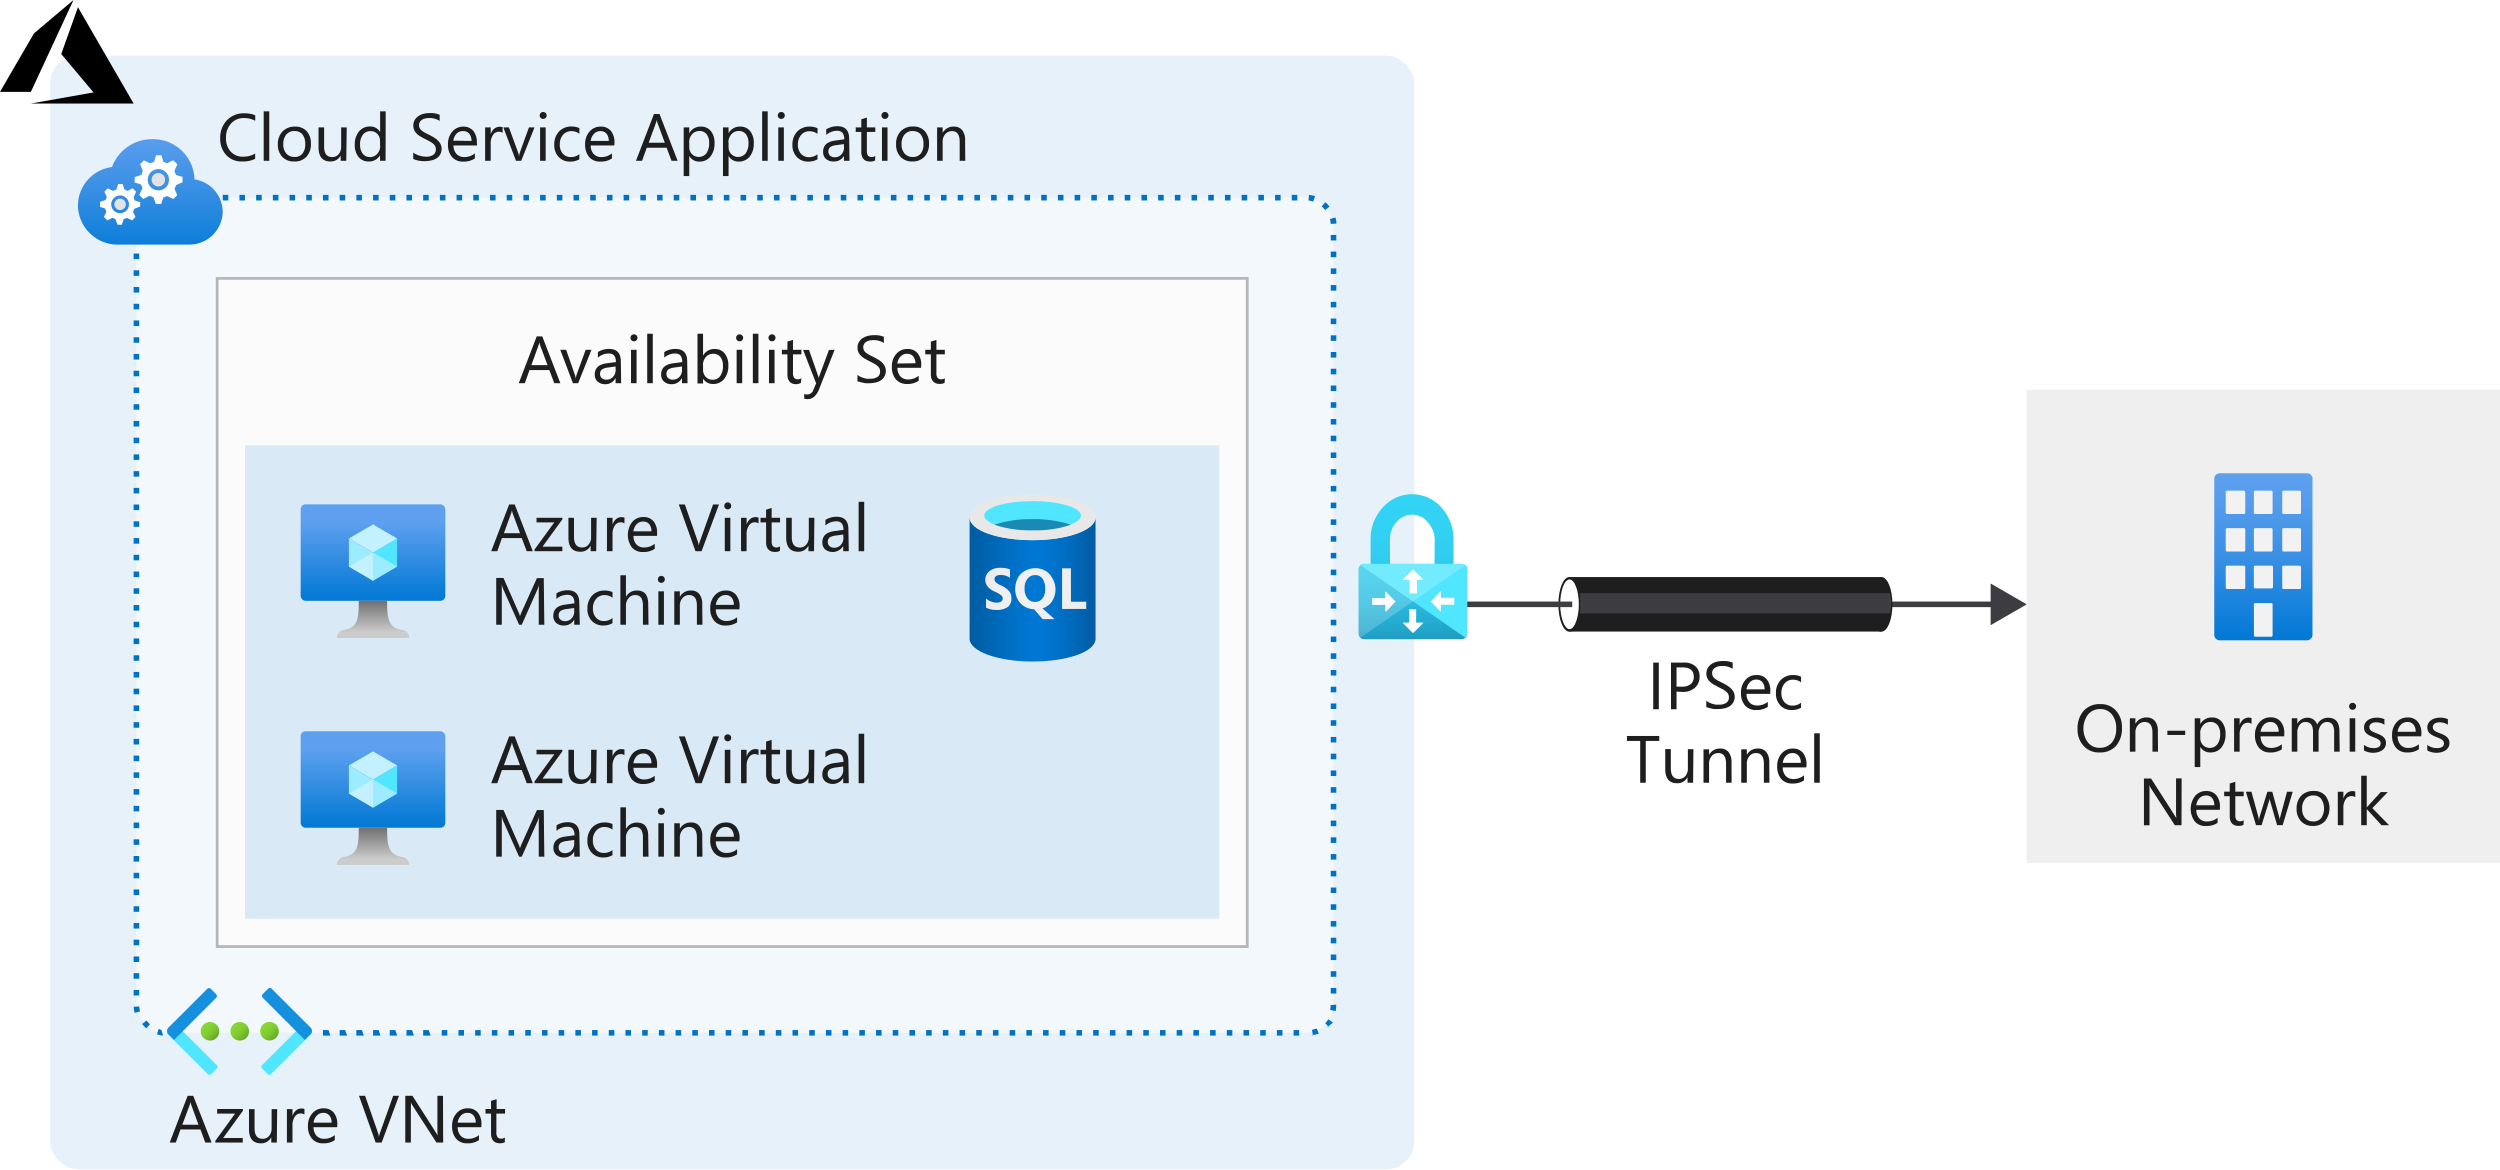 <svg xmlns="http://www.w3.org/2000/svg" xmlns:xlink="http://www.w3.org/1999/xlink" viewBox="0 0 449 210.13">
  <defs>
    <linearGradient id="linear-gradient" x1="27" y1="497.24" x2="27" y2="523.07" gradientTransform="matrix(1, 0, 0, -1, 0, 544)" gradientUnits="userSpaceOnUse">
      <stop offset="0" stop-color="#0078d4"/>
      <stop offset="0.16" stop-color="#1380da"/>
      <stop offset="0.53" stop-color="#3c91e5"/>
      <stop offset="0.82" stop-color="#559cec"/>
      <stop offset="1" stop-color="#5ea0ef"/>
    </linearGradient>
    <linearGradient id="linear-gradient-2" x1="66.99" y1="436.1" x2="66.99" y2="453.42" gradientTransform="matrix(1, 0, 0, -1, 0, 544)" gradientUnits="userSpaceOnUse">
      <stop offset="0" stop-color="#0078d4"/>
      <stop offset="0.82" stop-color="#5ea0ef"/>
    </linearGradient>
    <linearGradient id="linear-gradient-3" x1="66.99" y1="429.42" x2="66.99" y2="436.1" gradientTransform="matrix(1, 0, 0, -1, 0, 544)" gradientUnits="userSpaceOnUse">
      <stop offset="0.15" stop-color="#ccc"/>
      <stop offset="1" stop-color="#707070"/>
    </linearGradient>
    <linearGradient id="linear-gradient-4" x1="66.99" y1="395.34" x2="66.99" y2="412.66" xlink:href="#linear-gradient-2"/>
    <linearGradient id="linear-gradient-5" x1="66.99" y1="388.66" x2="66.99" y2="395.34" xlink:href="#linear-gradient-3"/>
    <linearGradient id="linear-gradient-6" x1="174.14" y1="438.12" x2="196.76" y2="438.12" gradientTransform="matrix(1, 0, 0, -1, 0, 544)" gradientUnits="userSpaceOnUse">
      <stop offset="0" stop-color="#005ba1"/>
      <stop offset="0.07" stop-color="#0060a9"/>
      <stop offset="0.36" stop-color="#0071c8"/>
      <stop offset="0.52" stop-color="#0078d4"/>
      <stop offset="0.64" stop-color="#0074cd"/>
      <stop offset="0.82" stop-color="#006abb"/>
      <stop offset="1" stop-color="#005ba1"/>
    </linearGradient>
    <radialGradient id="radial-gradient" cx="186.09" cy="437.4" r="12.48" gradientTransform="matrix(1, 0, 0, -1, 0, 544)" gradientUnits="userSpaceOnUse">
      <stop offset="0" stop-color="#f2f2f2"/>
      <stop offset="0.58" stop-color="#eee"/>
      <stop offset="1" stop-color="#e6e6e6"/>
    </radialGradient>
    <linearGradient id="linear-gradient-7" x1="253.17" y1="466.44" x2="253.94" y2="426.34" gradientTransform="matrix(1, 0, 0, -1, 0, 544)" gradientUnits="userSpaceOnUse">
      <stop offset="0.22" stop-color="#32d4f5"/>
      <stop offset="0.47" stop-color="#31d1f3"/>
      <stop offset="0.63" stop-color="#2ec9eb"/>
      <stop offset="0.77" stop-color="#29bade"/>
      <stop offset="0.89" stop-color="#22a5cb"/>
      <stop offset="1" stop-color="#198ab3"/>
    </linearGradient>
    <linearGradient id="linear-gradient-8" x1="44.76" y1="359.37" x2="47.13" y2="357" gradientTransform="matrix(1, 0, 0, -1, 2.96, 543.46)" gradientUnits="userSpaceOnUse">
      <stop offset="0" stop-color="#86d633"/>
      <stop offset="0.24" stop-color="#83d232"/>
      <stop offset="0.5" stop-color="#7cc52f"/>
      <stop offset="0.76" stop-color="#6fb02a"/>
      <stop offset="1" stop-color="#5e9624"/>
    </linearGradient>
    <linearGradient id="linear-gradient-9" x1="39.42" y1="359.37" x2="41.77" y2="357.01" xlink:href="#linear-gradient-8"/>
    <linearGradient id="linear-gradient-10" x1="34.08" y1="359.38" x2="36.43" y2="357.01" xlink:href="#linear-gradient-8"/>
    <linearGradient id="linear-gradient-11" x1="406.5" y1="459" x2="406.5" y2="429" gradientTransform="matrix(1, 0, 0, -1, 0, 544)" gradientUnits="userSpaceOnUse">
      <stop offset="0" stop-color="#5ea0ef"/>
      <stop offset="0.18" stop-color="#559cec"/>
      <stop offset="0.47" stop-color="#3c91e5"/>
      <stop offset="0.84" stop-color="#1380da"/>
      <stop offset="1" stop-color="#0078d4"/>
    </linearGradient>
  </defs>
  <title>nf-2-4-azure-site-to-site-connection</title>
  <g id="Shapes">
    <rect width="449" height="210.13" fill="#fff"/>
    <g>
      <rect x="9" y="10" width="245" height="200" rx="5" fill="#fff"/>
      <rect x="9" y="10" width="245" height="200" rx="5" fill="#0072c6" opacity="0.1"/>
    </g>
    <g>
      <g>
        <rect x="24.5" y="35.5" width="215" height="150" rx="5" fill="#fff"/>
        <rect x="24.5" y="35.5" width="215" height="150" rx="5" fill="#0072c6" opacity="0.05"/>
      </g>
      <path d="M233.33,186h-1v-1h1Zm-3,0h-1v-1h1Zm-3,0h-1v-1h1Zm-3,0h-1v-1h1Zm-3,0h-1v-1h1Zm-3,0h-1v-1h1Zm-3,0h-1v-1h1Zm-3,0h-1v-1h1Zm-3,0h-1v-1h1Zm-3,0h-1v-1h1Zm-3,0h-1v-1h1Zm-3,0h-1v-1h1Zm-3,0h-1v-1h1Zm-3,0h-1v-1h1Zm-3,0h-1v-1h1Zm-3,0h-1v-1h1Zm-3,0h-1v-1h1Zm-3,0h-1v-1h1Zm-3,0h-1v-1h1Zm-3,0h-1v-1h1Zm-3,0h-1v-1h1Zm-3,0h-1v-1h1Zm-3,0h-1v-1h1Zm-3,0h-1v-1h1Zm-3,0h-1v-1h1Zm-3,0h-1v-1h1Zm-3,0h-1v-1h1Zm-3,0h-1v-1h1Zm-3,0h-1v-1h1Zm-3,0h-1v-1h1Zm-3,0h-1v-1h1Zm-3,0h-1v-1h1Zm-3,0h-1v-1h1Zm-3,0h-1v-1h1Zm-3,0h-1v-1h1Zm-3,0h-1v-1h1Zm-3,0h-1v-1h1Zm-3,0h-1v-1h1Zm-3,0h-1v-1h1Zm-3,0h-1v-1h1Zm-3,0h-1v-1h1Zm-3,0h-1v-1h1Zm-3,0h-1v-1h1Zm-3,0h-1v-1h1Zm-3,0h-1v-1h1Zm-3,0h-1v-1h1Zm-3,0h-1v-1h1Zm-3,0h-1v-1h1Zm-3,0h-1v-1h1Zm-3,0h-1v-1h1Zm-3,0h-1v-1h1Zm-3,0h-1v-1h1Zm-3,0H76v-1h1Zm-3,0H73v-1h1Zm-3,0H70v-1h1Zm-3,0H67v-1h1Zm-3,0H64v-1h1Zm-3,0H61v-1h1Zm-3,0H58v-1h1Zm-27,0H31v-1h1Zm-3.06,0a5.61,5.61,0,0,1-1.08-.23l.31-1A4.29,4.29,0,0,0,29,185Zm206.52-.05-.17-1a4.31,4.31,0,0,0,.87-.24l.36.93A5.54,5.54,0,0,1,235.42,185.92Zm-209.5-1.26a5.16,5.16,0,0,1-.76-.79l.79-.62a4.29,4.29,0,0,0,.62.66Zm212.4-.21-.69-.72a4.82,4.82,0,0,0,.58-.69l.82.57A5.1,5.1,0,0,1,238.32,184.45ZM24.18,181.91a5.75,5.75,0,0,1-.17-1.09l1-.06a4.46,4.46,0,0,0,.14.89Zm215.71-.31-1-.21a4.41,4.41,0,0,0,.09-.89l1-.06v.06A5.78,5.78,0,0,1,239.89,181.6ZM25,178.79H24v-1h1Zm215-.35h-1v-1h1ZM25,175.78H24v-1h1Zm215-.35h-1v-1h1ZM25,172.78H24v-1h1Zm215-.35h-1v-1h1ZM25,169.77H24v-1h1Zm215-.35h-1v-1h1ZM25,166.77H24v-1h1Zm215-.35h-1v-1h1ZM25,163.76H24v-1h1Zm215-.35h-1v-1h1ZM25,160.75H24v-1h1Zm215-.35h-1v-1h1ZM25,157.75H24v-1h1Zm215-.35h-1v-1h1ZM25,154.74H24v-1h1Zm215-.35h-1v-1h1ZM25,151.74H24v-1h1Zm215-.35h-1v-1h1ZM25,148.73H24v-1h1Zm215-.35h-1v-1h1ZM25,145.73H24v-1h1Zm215-.35h-1v-1h1ZM25,142.72H24v-1h1Zm215-.35h-1v-1h1ZM25,139.71H24v-1h1Zm215-.34h-1v-1h1ZM25,136.71H24v-1h1Zm215-.35h-1v-1h1ZM25,133.7H24v-1h1Zm215-.35h-1v-1h1ZM25,130.7H24v-1h1Zm215-.35h-1v-1h1ZM25,127.69H24v-1h1Zm215-.35h-1v-1h1ZM25,124.69H24v-1h1Zm215-.35h-1v-1h1ZM25,121.68H24v-1h1Zm215-.35h-1v-1h1ZM25,118.68H24v-1h1Zm215-.35h-1v-1h1ZM25,115.67H24v-1h1Zm215-.35h-1v-1h1ZM25,112.66H24v-1h1Zm215-.35h-1v-1h1ZM25,109.66H24v-1h1Zm215-.35h-1v-1h1ZM25,106.65H24v-1h1Zm215-.35h-1v-1h1ZM25,103.65H24v-1h1Zm215-.35h-1v-1h1ZM25,100.64H24v-1h1Zm215-.35h-1v-1h1ZM25,97.64H24v-1h1Zm215-.35h-1v-1h1ZM25,94.63H24v-1h1Zm215-.35h-1v-1h1ZM25,91.62H24v-1h1Zm215-.35h-1v-1h1ZM25,88.62H24v-1h1Zm215-.35h-1v-1h1ZM25,85.61H24v-1h1Zm215-.35h-1v-1h1ZM25,82.61H24v-1h1Zm215-.35h-1v-1h1ZM25,79.6H24v-1h1Zm215-.35h-1v-1h1ZM25,76.6H24v-1h1Zm215-.35h-1v-1h1ZM25,73.59H24v-1h1Zm215-.35h-1v-1h1ZM25,70.59H24v-1h1Zm215-.35h-1v-1h1ZM25,67.58H24v-1h1Zm215-.35h-1v-1h1ZM25,64.57H24v-1h1Zm215-.35h-1v-1h1ZM25,61.57H24v-1h1Zm215-.35h-1v-1h1ZM25,58.56H24v-1h1Zm215-.35h-1v-1h1ZM25,55.56H24v-1h1Zm215-.35h-1v-1h1ZM25,52.55H24v-1h1Zm215-.35h-1v-1h1ZM25,49.55H24v-1h1Zm215-.35h-1v-1h1ZM25,46.54H24v-1h1Zm215-.35h-1v-1h1ZM25,43.53H24v-1h1Zm215-.34h-1v-1h1ZM24,40.53v0a6.14,6.14,0,0,1,.1-1.06l1,.19a5,5,0,0,0-.08.87Zm215-.32a4.26,4.26,0,0,0-.15-.88l1-.27a5,5,0,0,1,.18,1.09ZM25.78,38,25,37.42a5.18,5.18,0,0,1,.71-.84l.7.71A4.24,4.24,0,0,0,25.78,38ZM238,37.73a4.31,4.31,0,0,0-.63-.65l.65-.76a5.17,5.17,0,0,1,.76.79ZM27.86,36.31l-.37-.93a6.41,6.41,0,0,1,1.06-.3l.17,1A4.4,4.4,0,0,0,27.86,36.31Zm208-.1A5.54,5.54,0,0,0,235,36l.1-1a5.75,5.75,0,0,1,1.08.22ZM233,36h-1V35h1Zm-3,0h-1V35h1Zm-3,0h-1V35h1Zm-3,0h-1V35h1Zm-3,0h-1V35h1Zm-3,0h-1V35h1Zm-3,0h-1V35h1Zm-3,0h-1V35h1Zm-3,0h-1V35h1Zm-3,0h-1V35h1Zm-3,0h-1V35h1Zm-3,0h-1V35h1Zm-3,0h-1V35h1Zm-3,0h-1V35h1Zm-3,0h-1V35h1Zm-3,0h-1V35h1Zm-3,0h-1V35h1Zm-3,0h-1V35h1Zm-3,0h-1V35h1Zm-3,0h-1V35h1Zm-3,0h-1V35h1Zm-3,0h-1V35h1Zm-3,0h-1V35h1Zm-3,0h-1V35h1Zm-3,0h-1V35h1Zm-3,0h-1V35h1Zm-3,0h-1V35h1Zm-3,0h-1V35h1Zm-3,0h-1V35h1Zm-3,0h-1V35h1Zm-3,0h-1V35h1Zm-3,0h-1V35h1Zm-3,0h-1V35h1Zm-3,0h-1V35h1Zm-3,0h-1V35h1Zm-3,0h-1V35h1Zm-3,0h-1V35h1Zm-3,0h-1V35h1Zm-3,0h-1V35h1Zm-3,0h-1V35h1Zm-3,0h-1V35h1Zm-3,0h-1V35h1Zm-3,0h-1V35h1Zm-3,0h-1V35h1Zm-3,0h-1V35h1Zm-3,0h-1V35h1Zm-3,0h-1V35h1Zm-3,0h-1V35h1Zm-3,0h-1V35h1Zm-3,0h-1V35h1Zm-3,0h-1V35h1Zm-3,0h-1V35h1Zm-3,0h-1V35h1Zm-3,0h-1V35h1Zm-3,0h-1V35h1Zm-3,0h-1V35h1Zm-3,0h-1V35h1Zm-3,0h-1V35h1Zm-3,0h-1V35h1Zm-3,0h-1V35h1Zm-3,0h-1V35h1Zm-3,0h-1V35h1Zm-3,0h-1V35h1Zm-3,0h-1V35h1Zm-3,0h-1V35h1Zm-3,0h-1V35h1Zm-3,0h-1V35h1Zm-3,0h-1V35h1Z" fill="#0072c6"/>
    </g>
    <g>
      <polygon points="5.5 18.6 24 18.6 14 1.3 11 9.7 16.8 16.6 5.5 18.6"/>
      <polygon points="13.2 0 6.1 6 0 16.5 5.5 16.5 5.5 16.6 13.2 0"/>
    </g>
    <g>
      <path d="M40,38a5.94,5.94,0,0,0-5.07-5.78A7.42,7.42,0,0,0,27.35,25a7.62,7.62,0,0,0-7.23,5A7,7,0,0,0,14,37a7.13,7.13,0,0,0,7.32,6.93H34.14A6,6,0,0,0,40,38Z" fill="url(#linear-gradient)"/>
      <circle cx="21.57" cy="36.7" r="1.03" fill="#e3e3e3"/>
      <path d="M25.18,37.09v-.82h-.12L24.18,36,24,35.42l.45-1-.58-.57h-.11l-.83.43-.56-.23-.36-1h-.82v.12l-.29.88-.61.23-.94-.45-.58.58v.11l.42.83-.23.56-1,.36v.9H18l.88.29.23.56-.45.95.58.58h.11l.83-.42.56.23.36,1h.82v-.12l.29-.88.57-.23.95.45.58-.58v-.11l-.42-.83.23-.56Zm-3.61,1.2a1.59,1.59,0,1,1,1.59-1.59,1.59,1.59,0,0,1-1.59,1.59Z" fill="#fff"/>
      <circle cx="28.44" cy="32.28" r="1.21" fill="#e3e3e3"/>
      <path d="M32.78,32.74v-1h-.13l-1.07-.33-.25-.74.54-1.15-.7-.7H31l-1,.51-.67-.27L29,27.88h-1V28l-.34,1.06-.68.27-1.13-.53-.69.69.07.13.41,1.07-.24.72-1.21.39v1h.15l1,.35.25.65L25,35l.72.73.15-.07,1-.5.68.27.43,1.2h1v-.15l.35-1,.68-.27,1.14.53.69-.69-.07-.13-.42-1,.28-.68Zm-4.34,1.45a1.91,1.91,0,1,1,1.91-1.91h0a1.89,1.89,0,0,1-1.88,1.91Z" fill="#fff"/>
    </g>
    <g>
      <rect x="39" y="50" width="185" height="120" fill="#fff"/>
      <rect x="39" y="50" width="185" height="120" fill="#3c3c41" opacity="0.02"/>
      <rect x="39" y="50" width="185" height="120" fill="none" stroke="#75757a" stroke-miterlimit="10" stroke-width="0.5" opacity="0.5"/>
    </g>
    <g>
      <rect x="44" y="80" width="175" height="85" fill="#fff"/>
      <rect x="44" y="80" width="175" height="85" fill="#0072c6" opacity="0.15"/>
    </g>
    <g>
      <rect x="54" y="90.58" width="25.98" height="17.32" rx="0.87" fill="url(#linear-gradient-2)"/>
      <polygon points="71.32 96.71 71.32 101.75 66.99 104.29 66.99 99.24 71.32 96.71" fill="#50e6ff"/>
      <polygon points="71.32 96.71 66.99 99.25 62.66 96.71 66.99 94.19 71.32 96.71" fill="#c3f1ff"/>
      <polygon points="66.99 99.25 66.99 104.29 62.66 101.75 62.66 96.71 66.99 99.25" fill="#9cebff"/>
      <polygon points="62.66 101.75 66.99 99.24 66.99 104.29 62.66 101.75" fill="#c3f1ff"/>
      <polygon points="71.32 101.75 66.99 99.24 66.99 104.29 71.32 101.75" fill="#9cebff"/>
      <path d="M72.2,113.14c-2.57-.41-2.67-2.25-2.67-5.24h-5.1c0,3-.08,4.83-2.65,5.24a1.44,1.44,0,0,0-1.29,1.44h13A1.43,1.43,0,0,0,72.2,113.14Z" fill="url(#linear-gradient-3)"/>
    </g>
    <g>
      <rect x="54" y="131.34" width="25.98" height="17.32" rx="0.87" fill="url(#linear-gradient-4)"/>
      <polygon points="71.32 137.47 71.32 142.51 66.99 145.05 66.99 140 71.32 137.47" fill="#50e6ff"/>
      <polygon points="71.32 137.47 66.99 140.01 62.66 137.47 66.99 134.95 71.32 137.47" fill="#c3f1ff"/>
      <polygon points="66.99 140.01 66.99 145.05 62.66 142.51 62.66 137.47 66.99 140.01" fill="#9cebff"/>
      <polygon points="62.66 142.51 66.99 140 66.99 145.05 62.66 142.51" fill="#c3f1ff"/>
      <polygon points="71.32 142.51 66.99 140 66.99 145.05 71.32 142.51" fill="#9cebff"/>
      <path d="M72.2,153.9c-2.57-.41-2.67-2.25-2.67-5.24h-5.1c0,3-.08,4.83-2.65,5.24a1.44,1.44,0,0,0-1.29,1.44h13A1.43,1.43,0,0,0,72.2,153.9Z" fill="url(#linear-gradient-5)"/>
    </g>
    <g>
      <path d="M185.45,97c-6.24,0-11.31-1.76-11.31-4.09v21.81c0,2.24,5,4.06,11.15,4.09h.16c6.25,0,11.31-1.76,11.31-4.09V92.93C196.76,95.2,191.7,97,185.45,97Z" fill="url(#linear-gradient-6)"/>
      <path d="M196.76,92.93c0,2.27-5.06,4.09-11.31,4.09s-11.31-1.76-11.31-4.09,5.07-4.1,11.31-4.1,11.31,1.77,11.31,4.1" fill="#e8e8e8"/>
      <path d="M194.14,92.59c0,1.45-3.9,2.61-8.69,2.61s-8.68-1.16-8.68-2.61,3.9-2.59,8.68-2.59,8.69,1.16,8.69,2.59" fill="#50e6ff"/>
      <path d="M185.45,93.24a20.71,20.71,0,0,0-6.86,1,20.19,20.19,0,0,0,6.86,1,19.56,19.56,0,0,0,6.87-1A21,21,0,0,0,185.45,93.24Z" fill="#198ab3"/>
      <path d="M192.34,108.07v-6h-1.59v7.29h4.34v-1.29Zm-12.6-2.95a3.07,3.07,0,0,1-.9-.55.78.78,0,0,1-.22-.56.6.6,0,0,1,.27-.53,1.23,1.23,0,0,1,.74-.21,2.82,2.82,0,0,1,1.76.51v-1.52a4.58,4.58,0,0,0-1.76-.28,2.88,2.88,0,0,0-1.92.6,1.92,1.92,0,0,0-.75,1.57c0,.9.57,1.61,1.77,2.14a4.55,4.55,0,0,1,1.09.63.74.74,0,0,1,.27.57.68.68,0,0,1-.28.54,1.49,1.49,0,0,1-.8.2,3,3,0,0,1-1.92-.74v1.64a3.85,3.85,0,0,0,1.89.42,3.34,3.34,0,0,0,2.08-.58,1.91,1.91,0,0,0,.58-1.61,1.84,1.84,0,0,0-.44-1.23A4.21,4.21,0,0,0,179.74,105.12Zm9.24,2.81a3.89,3.89,0,0,0,0-4.1,3.13,3.13,0,0,0-1.23-1.32,3.54,3.54,0,0,0-1.77-.46,3.73,3.73,0,0,0-1.9.48,3.17,3.17,0,0,0-1.29,1.3,4.42,4.42,0,0,0-.46,2,4,4,0,0,0,.42,1.77,3.21,3.21,0,0,0,1.22,1.31,3.65,3.65,0,0,0,1.77.52l1.51,1.77h2.14l-2.17-1.94A3.15,3.15,0,0,0,189,107.93Zm-1.76-.44a1.65,1.65,0,0,1-1.34.61,1.6,1.6,0,0,1-1.34-.63,2.68,2.68,0,0,1-.52-1.77,2.65,2.65,0,0,1,.52-1.76,1.71,1.71,0,0,1,1.37-.65,1.53,1.53,0,0,1,1.33.65,2.89,2.89,0,0,1,.47,1.76A2.6,2.6,0,0,1,187.22,107.49Z" fill="url(#radial-gradient)"/>
    </g>
    <g>
      <line x1="358.62" y1="108.54" x2="338.39" y2="108.54" fill="none" stroke="#3c3c41" stroke-miterlimit="10"/>
      <polygon points="357.52 104.8 364 108.54 357.52 112.28 357.52 104.8" fill="#3c3c41"/>
    </g>
    <g>
      <g>
        <rect x="281.89" y="103.64" width="56" height="9.79" fill="#1e1e1e"/>
        <g>
          <ellipse cx="281.89" cy="108.54" rx="1.84" ry="4.69" fill="#fff"/>
          <path d="M281.89,113.45c-1.13,0-2-2.16-2-4.91s.87-4.91,2-4.91,2,2.16,2,4.91S283,113.45,281.89,113.45Zm0-9.38c-.91,0-1.68,2-1.68,4.47S281,113,281.89,113s1.67-2.05,1.67-4.47S282.8,104.07,281.89,104.07Z" fill="#1e1e1e"/>
        </g>
        <g>
          <ellipse cx="337.88" cy="108.54" rx="1.84" ry="4.69" fill="#1e1e1e"/>
          <path d="M337.88,113.45c-1.12,0-2-2.16-2-4.91s.88-4.91,2-4.91,2,2.16,2,4.91S339,113.45,337.88,113.45Zm0-9.38c-.91,0-1.67,2-1.67,4.47S337,113,337.88,113s1.68-2.05,1.68-4.47S338.79,104.07,337.88,104.07Z" fill="#1e1e1e"/>
        </g>
      </g>
      <path d="M339.5,110.17H283.73a23.1,23.1,0,0,0,0-3.64H339.5A12,12,0,0,1,339.5,110.17Z" fill="#3c3c41"/>
    </g>
    <line x1="282.37" y1="108.54" x2="262.37" y2="108.54" fill="none" stroke="#3c3c41" stroke-miterlimit="10"/>
    <g>
      <path d="M262.49,101.27h-1.44V96.83a8.34,8.34,0,0,0-2.14-5.64,7,7,0,0,0-10.6,0,8.23,8.23,0,0,0-2.15,5.64v4.44H245a1,1,0,0,0-1,1v11.53a1,1,0,0,0,1,1h17.5a1,1,0,0,0,1-1V102.26A1,1,0,0,0,262.49,101.27Zm-4.85,0h-8V96.76a4.56,4.56,0,0,1,1.26-3.1,3.58,3.58,0,0,1,2.7-1.23,3.64,3.64,0,0,1,2.73,1.23,5.52,5.52,0,0,1,.46.62h0a4.41,4.41,0,0,1,.88,2.47Z" fill="url(#linear-gradient-7)"/>
      <path d="M262.54,101.27H245a1,1,0,0,0-.64.24l18.8,13a1,1,0,0,0,.36-.75V102.21A1,1,0,0,0,262.54,101.27Z" fill="#50e6ff"/>
      <path d="M245,101.27h17.51a1,1,0,0,1,.65.24l-18.81,13a1,1,0,0,1-.36-.75V102.21A1,1,0,0,1,245,101.27Z" fill="#fff" opacity="0.2" style="isolation: isolate"/>
      <path d="M252,104.05l1.73-1.73a.1.1,0,0,1,.13,0l1.71,1.73a.08.08,0,0,1,0,.12,0,0,0,0,1,0,0h-1a.09.09,0,0,0-.09.09h0v2.22a.08.08,0,0,1-.08.09h-1.14a.09.09,0,0,1-.09-.06v-2.25a.1.1,0,0,0-.1-.09h-1a.08.08,0,0,1-.08-.09S252,104.06,252,104.05Zm3.56,7.89-1.72,1.72a.09.09,0,0,1-.12,0h0L252,111.94a.09.09,0,0,1,0-.12l0,0h1a.11.11,0,0,0,.1-.09v-2.23a.09.09,0,0,1,.08-.09h1.07a.09.09,0,0,1,.09.09h0v2.23a.08.08,0,0,0,.08.09h1a.09.09,0,0,1,.12.14Zm-6.77-2.23v-1a.08.08,0,0,0-.09-.08h-2.18a.09.09,0,0,1-.08-.09h0v-1a.08.08,0,0,1,0-.12,0,0,0,0,1,.05,0h2.18a.09.09,0,0,0,.09-.09h0v-1a.1.1,0,0,1,.11-.09l0,0,1.72,1.73a.08.08,0,0,1,0,.11L249,109.78a.11.11,0,0,1-.14,0A.09.09,0,0,1,248.83,109.71Zm10-3.43v1a.09.09,0,0,0,.08.09h2.22s.1,0,.1.08v1.07a.1.1,0,0,1-.1.09h-2.22a.08.08,0,0,0-.08.08h0v1a.08.08,0,0,1-.08.09.07.07,0,0,1-.07,0L257,108.05m0-.11,1.71-1.73s.15,0,.15.07Z" fill="#fff"/>
    </g>
    <g>
      <circle cx="48.4" cy="185.2" r="1.67" fill="url(#linear-gradient-8)"/>
      <circle cx="43.06" cy="185.22" r="1.67" fill="url(#linear-gradient-9)"/>
      <circle cx="37.72" cy="185.22" r="1.67" fill="url(#linear-gradient-10)"/>
      <path d="M38.93,191.91l-1,1a.43.43,0,0,1-.61,0h0l-7.09-7.07a.88.88,0,0,1,0-1.23h0l1-1h0l7.71,7.69a.43.43,0,0,1,0,.61Z" fill="#50e6ff"/>
      <path d="M37.83,177.57l1,1a.44.44,0,0,1,0,.62l-7.57,7.59h0l-1-1a.88.88,0,0,1,0-1.22h0l7-7A.45.45,0,0,1,37.83,177.57Z" fill="#1490df"/>
      <path d="M54.78,183.6l1,1a.86.86,0,0,1,0,1.22h0l-7.1,7.08a.43.43,0,0,1-.61,0h0l-1-1a.43.43,0,0,1,0-.61h0l7.71-7.69Z" fill="#50e6ff"/>
      <path d="M55.74,185.77l-1,1h0l-7.57-7.59a.44.44,0,0,1,0-.62h0l1-1a.44.44,0,0,1,.61,0h0l7,7a.88.88,0,0,1,0,1.22h0Z" fill="#1490df"/>
    </g>
    <g>
      <rect x="364" y="70" width="85" height="85" fill="#fff"/>
      <rect x="364" y="70" width="85" height="85" fill="#3c3c41" opacity="0.08"/>
    </g>
    <g>
      <path d="M415.32,86v28a1,1,0,0,1-1,1H398.68a1,1,0,0,1-1-1V86a1,1,0,0,1,1-1h15.67a1,1,0,0,1,1,1Z" fill="url(#linear-gradient-11)"/>
      <path id="a1bc77ea-5288-41a0-8f9a-2d282cf54a86" d="M400,88.12h3a.25.25,0,0,1,.25.25v3.71a.25.25,0,0,1-.25.24h-3a.25.25,0,0,1-.26-.24V88.37A.26.26,0,0,1,400,88.12Zm5.05,0h2.86a.25.25,0,0,1,.25.25h0v3.71a.25.25,0,0,1-.25.24h-2.86a.25.25,0,0,1-.25-.24h0V88.37a.25.25,0,0,1,.25-.25Zm5.05,0H413a.26.26,0,0,1,.26.25v3.71a.25.25,0,0,1-.26.24h-2.86a.25.25,0,0,1-.25-.24h0V88.37a.25.25,0,0,1,.25-.25ZM400,94.85h3a.25.25,0,0,1,.25.24V98.8a.26.26,0,0,1-.25.26h-3a.26.26,0,0,1-.26-.26V95.09A.25.25,0,0,1,400,94.85Zm5.05,0h2.86a.25.25,0,0,1,.25.24h0V98.8a.26.26,0,0,1-.25.26h-2.86a.26.26,0,0,1-.25-.26V95.09a.25.25,0,0,1,.25-.24Zm5.05,0H413a.25.25,0,0,1,.26.24V98.8a.26.26,0,0,1-.26.26h-2.86a.26.26,0,0,1-.25-.26V95.09a.25.25,0,0,1,.25-.24ZM400,101.59h3a.25.25,0,0,1,.25.25h0v3.7a.25.25,0,0,1-.25.25h-3a.26.26,0,0,1-.26-.25v-3.78A.26.26,0,0,1,400,101.59Zm5.05,0h2.86a.25.25,0,0,1,.32.13.08.08,0,0,1,0,0v3.71a.25.25,0,0,1-.24.25h-2.95a.25.25,0,0,1-.25-.25h0v-3.71A.26.26,0,0,1,405.07,101.59Zm0,6.72h2.86a.25.25,0,0,1,.25.25h0v5.56a.25.25,0,0,1-.25.24h-2.86a.25.25,0,0,1-.25-.24v-5.56A.25.25,0,0,1,405.07,108.31Zm5.05-6.72H413a.26.26,0,0,1,.26.25v3.7a.26.26,0,0,1-.26.25h-2.86a.25.25,0,0,1-.25-.25h0v-3.78A.24.24,0,0,1,410.12,101.59Z" fill="#f2f2f2"/>
    </g>
  </g>
  <g id="Text">
    <g>
      <path d="M45.82,28.53A4.89,4.89,0,0,1,43.5,29a3.73,3.73,0,0,1-2.87-1.15,4.26,4.26,0,0,1-1.08-3,4.51,4.51,0,0,1,1.21-3.26,4.12,4.12,0,0,1,3.08-1.24,4.91,4.91,0,0,1,2,.35v1a4.08,4.08,0,0,0-2-.5,3,3,0,0,0-2.35,1,3.62,3.62,0,0,0-.9,2.58,3.49,3.49,0,0,0,.84,2.45,2.89,2.89,0,0,0,2.21.91,4.2,4.2,0,0,0,2.19-.56Z" fill="#1e1e1e"/>
      <path d="M48.36,28.88h-1V20h1Z" fill="#1e1e1e"/>
      <path d="M52.82,29a2.79,2.79,0,0,1-2.13-.84A3.1,3.1,0,0,1,49.9,26a3.26,3.26,0,0,1,.82-2.36A3,3,0,0,1,53,22.74a2.69,2.69,0,0,1,2.09.83,3.27,3.27,0,0,1,.75,2.29,3.23,3.23,0,0,1-.81,2.3A2.81,2.81,0,0,1,52.82,29Zm.07-5.47a1.84,1.84,0,0,0-1.47.63,2.59,2.59,0,0,0-.54,1.74,2.41,2.41,0,0,0,.55,1.68,1.85,1.85,0,0,0,1.46.61,1.75,1.75,0,0,0,1.43-.6,2.63,2.63,0,0,0,.5-1.72,2.68,2.68,0,0,0-.5-1.73A1.73,1.73,0,0,0,52.89,23.55Z" fill="#1e1e1e"/>
      <path d="M62.19,28.88h-1v-.95h0A2,2,0,0,1,59.36,29c-1.43,0-2.15-.85-2.15-2.55V22.88h1v3.44c0,1.26.48,1.89,1.45,1.89a1.5,1.5,0,0,0,1.16-.51,2,2,0,0,0,.45-1.36V22.88h1Z" fill="#1e1e1e"/>
      <path d="M69.25,28.88h-1v-1h0A2.22,2.22,0,0,1,66.21,29a2.25,2.25,0,0,1-1.81-.8,3.33,3.33,0,0,1-.68-2.2,3.59,3.59,0,0,1,.75-2.38,2.48,2.48,0,0,1,2-.9,2,2,0,0,1,1.8,1h0V20h1Zm-1-2.71v-.88a1.74,1.74,0,0,0-.48-1.24,1.64,1.64,0,0,0-1.22-.5,1.66,1.66,0,0,0-1.38.65,2.79,2.79,0,0,0-.5,1.78,2.53,2.53,0,0,0,.48,1.63,1.57,1.57,0,0,0,1.3.6,1.63,1.63,0,0,0,1.3-.58A2.16,2.16,0,0,0,68.29,26.17Z" fill="#1e1e1e"/>
      <path d="M74.22,28.54V27.38a1.91,1.91,0,0,0,.48.32,5,5,0,0,0,.58.24l.62.15a4.13,4.13,0,0,0,.58.05,2.2,2.2,0,0,0,1.35-.34,1.14,1.14,0,0,0,.45-1,1.15,1.15,0,0,0-.15-.59,1.76,1.76,0,0,0-.41-.46,4.57,4.57,0,0,0-.63-.4l-.77-.4c-.29-.15-.57-.3-.82-.45a3.17,3.17,0,0,1-.66-.5,2.28,2.28,0,0,1-.45-.63,2.15,2.15,0,0,1,.09-1.82,2.24,2.24,0,0,1,.67-.7,3,3,0,0,1,.93-.41,4.29,4.29,0,0,1,1.07-.13,4.08,4.08,0,0,1,1.81.3v1.11a3.24,3.24,0,0,0-1.91-.52,2.79,2.79,0,0,0-.64.07,1.75,1.75,0,0,0-.58.22,1.27,1.27,0,0,0-.41.39,1.1,1.1,0,0,0-.16.59,1.18,1.18,0,0,0,.12.55,1.31,1.31,0,0,0,.36.43,3.51,3.51,0,0,0,.57.38q.33.18.78.39c.3.15.58.31.85.47a4,4,0,0,1,.71.55,2.53,2.53,0,0,1,.48.66,1.84,1.84,0,0,1,.18.83,2.09,2.09,0,0,1-.24,1,1.93,1.93,0,0,1-.66.7,2.8,2.8,0,0,1-1,.39,5.24,5.24,0,0,1-1.14.12l-.49,0-.6-.09a4.74,4.74,0,0,1-.57-.15A2,2,0,0,1,74.22,28.54Z" fill="#1e1e1e"/>
      <path d="M85.68,26.12H81.45A2.23,2.23,0,0,0,82,27.67a1.88,1.88,0,0,0,1.42.54,3,3,0,0,0,1.87-.66v.9a3.53,3.53,0,0,1-2.1.57,2.53,2.53,0,0,1-2-.81,3.34,3.34,0,0,1-.73-2.3,3.29,3.29,0,0,1,.79-2.29,2.58,2.58,0,0,1,2-.88A2.29,2.29,0,0,1,85,23.5a3.19,3.19,0,0,1,.64,2.12Zm-1-.81a2,2,0,0,0-.4-1.3,1.4,1.4,0,0,0-1.1-.46A1.54,1.54,0,0,0,82,24a2.21,2.21,0,0,0-.58,1.27Z" fill="#1e1e1e"/>
      <path d="M90.26,23.86a1.14,1.14,0,0,0-.72-.2,1.24,1.24,0,0,0-1,.58,2.67,2.67,0,0,0-.41,1.58v3.06h-1v-6h1v1.24h0a2.09,2.09,0,0,1,.63-1,1.61,1.61,0,0,1,1.51-.27Z" fill="#1e1e1e"/>
      <path d="M96,22.88l-2.39,6h-.94l-2.27-6h1L93,27.24a3.75,3.75,0,0,1,.22.84h0a3.7,3.7,0,0,1,.19-.81L95,22.88Z" fill="#1e1e1e"/>
      <path d="M97.55,21.36a.6.6,0,0,1-.44-.18.57.57,0,0,1-.18-.44.61.61,0,0,1,.18-.45.6.6,0,0,1,.44-.18.64.64,0,0,1,.45.18.61.61,0,0,1,.18.45.6.6,0,0,1-.18.44A.64.64,0,0,1,97.55,21.36ZM98,28.88h-1v-6h1Z" fill="#1e1e1e"/>
      <path d="M104.05,28.61a3.19,3.19,0,0,1-1.64.41,2.68,2.68,0,0,1-2.07-.83A3,3,0,0,1,99.55,26a3.32,3.32,0,0,1,.85-2.38,3,3,0,0,1,2.27-.9,3.06,3.06,0,0,1,1.39.3v1a2.45,2.45,0,0,0-1.43-.47,2,2,0,0,0-1.51.66,2.51,2.51,0,0,0-.58,1.73,2.4,2.4,0,0,0,.55,1.67,1.91,1.91,0,0,0,1.48.6,2.39,2.39,0,0,0,1.48-.52Z" fill="#1e1e1e"/>
      <path d="M110.33,26.12h-4.24a2.28,2.28,0,0,0,.54,1.55,1.87,1.87,0,0,0,1.42.54,3,3,0,0,0,1.86-.66v.9a3.5,3.5,0,0,1-2.09.57,2.54,2.54,0,0,1-2-.81,3.39,3.39,0,0,1-.73-2.3,3.29,3.29,0,0,1,.8-2.29,2.56,2.56,0,0,1,2-.88,2.28,2.28,0,0,1,1.82.76,3.2,3.2,0,0,1,.65,2.12Zm-1-.81a2,2,0,0,0-.4-1.3,1.39,1.39,0,0,0-1.1-.46,1.52,1.52,0,0,0-1.15.49,2.22,2.22,0,0,0-.59,1.27Z" fill="#1e1e1e"/>
      <path d="M121.7,28.88h-1.09l-.89-2.35h-3.56l-.84,2.35h-1.1l3.23-8.4h1Zm-2.3-3.24-1.32-3.58a3.14,3.14,0,0,1-.13-.56h0a3,3,0,0,1-.14.56l-1.31,3.58Z" fill="#1e1e1e"/>
      <path d="M123.79,28h0v3.62h-1V22.88h1v1.06h0a2.28,2.28,0,0,1,2.08-1.2,2.2,2.2,0,0,1,1.81.81,3.33,3.33,0,0,1,.65,2.16,3.73,3.73,0,0,1-.74,2.41,2.42,2.42,0,0,1-2,.9A2,2,0,0,1,123.79,28Zm0-2.42v.83a1.81,1.81,0,0,0,.48,1.27,1.75,1.75,0,0,0,2.6-.15,3.09,3.09,0,0,0,.49-1.86,2.41,2.41,0,0,0-.46-1.57,1.53,1.53,0,0,0-1.25-.57,1.73,1.73,0,0,0-1.35.58A2.16,2.16,0,0,0,123.77,25.6Z" fill="#1e1e1e"/>
      <path d="M130.85,28h0v3.62h-1V22.88h1v1.06h0a2.26,2.26,0,0,1,2.07-1.2,2.19,2.19,0,0,1,1.81.81,3.33,3.33,0,0,1,.65,2.16,3.72,3.72,0,0,1-.73,2.41,2.46,2.46,0,0,1-2,.9A2,2,0,0,1,130.85,28Zm0-2.42v.83a1.77,1.77,0,0,0,.49,1.27,1.73,1.73,0,0,0,2.59-.15,3.09,3.09,0,0,0,.5-1.86,2.41,2.41,0,0,0-.47-1.57,1.51,1.51,0,0,0-1.25-.57,1.73,1.73,0,0,0-1.35.58A2.16,2.16,0,0,0,130.82,25.6Z" fill="#1e1e1e"/>
      <path d="M137.88,28.88h-1V20h1Z" fill="#1e1e1e"/>
      <path d="M140.31,21.36a.58.58,0,0,1-.43-.18.55.55,0,0,1-.19-.44.63.63,0,0,1,.62-.63.61.61,0,0,1,.45.18.58.58,0,0,1,.19.45.58.58,0,0,1-.19.44A.61.61,0,0,1,140.31,21.36Zm.47,7.52h-1v-6h1Z" fill="#1e1e1e"/>
      <path d="M146.82,28.61a3.19,3.19,0,0,1-1.64.41,2.68,2.68,0,0,1-2.07-.83,3,3,0,0,1-.79-2.17,3.32,3.32,0,0,1,.85-2.38,3,3,0,0,1,2.27-.9,3.09,3.09,0,0,1,1.39.3v1a2.47,2.47,0,0,0-1.43-.47,1.93,1.93,0,0,0-1.51.66,2.52,2.52,0,0,0-.59,1.73,2.41,2.41,0,0,0,.56,1.67,1.91,1.91,0,0,0,1.48.6,2.39,2.39,0,0,0,1.48-.52Z" fill="#1e1e1e"/>
      <path d="M152.57,28.88h-1V28h0A2,2,0,0,1,149.74,29a2,2,0,0,1-1.41-.47,1.68,1.68,0,0,1-.5-1.26c0-1.12.66-1.77,2-2l1.8-.25c0-1-.42-1.53-1.24-1.53a3,3,0,0,0-2,.74v-1a3.76,3.76,0,0,1,2-.56c1.41,0,2.12.75,2.12,2.24Zm-1-3-1.45.2a2.3,2.3,0,0,0-1,.33,1,1,0,0,0-.34.84,1,1,0,0,0,.31.72,1.25,1.25,0,0,0,.84.27,1.51,1.51,0,0,0,1.18-.5,1.77,1.77,0,0,0,.47-1.26Z" fill="#1e1e1e"/>
      <path d="M157.16,28.82a1.82,1.82,0,0,1-.9.19c-1,0-1.57-.58-1.57-1.76V23.7h-1v-.82h1V21.42l1-.31v1.77h1.51v.82h-1.51v3.38a1.49,1.49,0,0,0,.2.87.83.83,0,0,0,.68.25,1,1,0,0,0,.63-.2Z" fill="#1e1e1e"/>
      <path d="M158.94,21.36a.59.59,0,0,1-.44-.18.58.58,0,0,1-.19-.44.62.62,0,0,1,.19-.45.59.59,0,0,1,.44-.18.6.6,0,0,1,.44.18.58.58,0,0,1,.19.45.58.58,0,0,1-.19.44A.6.6,0,0,1,158.94,21.36Zm.46,7.52h-1v-6h1Z" fill="#1e1e1e"/>
      <path d="M163.86,29a2.79,2.79,0,0,1-2.13-.84,3.1,3.1,0,0,1-.79-2.23,3.22,3.22,0,0,1,.83-2.36,3,3,0,0,1,2.23-.85,2.69,2.69,0,0,1,2.09.83,3.28,3.28,0,0,1,.76,2.29,3.19,3.19,0,0,1-.82,2.3A2.81,2.81,0,0,1,163.86,29Zm.07-5.47a1.84,1.84,0,0,0-1.47.63,2.59,2.59,0,0,0-.54,1.74,2.46,2.46,0,0,0,.55,1.68,1.85,1.85,0,0,0,1.46.61,1.75,1.75,0,0,0,1.43-.6,2.63,2.63,0,0,0,.5-1.72,2.68,2.68,0,0,0-.5-1.73A1.73,1.73,0,0,0,163.93,23.55Z" fill="#1e1e1e"/>
      <path d="M173.36,28.88h-1V25.46c0-1.27-.46-1.91-1.39-1.91a1.54,1.54,0,0,0-1.2.54,2,2,0,0,0-.47,1.37v3.42h-1v-6h1v1h0a2.15,2.15,0,0,1,2-1.14,1.83,1.83,0,0,1,1.51.64,2.79,2.79,0,0,1,.52,1.83Z" fill="#1e1e1e"/>
    </g>
    <g>
      <path d="M100.64,68.82H99.55l-.89-2.36H95.1l-.84,2.36H93.17l3.22-8.4h1Zm-2.3-3.24L97,62a3.65,3.65,0,0,1-.13-.56h0a3.49,3.49,0,0,1-.14.56l-1.3,3.58Z" fill="#1e1e1e"/>
      <path d="M106.23,62.82l-2.39,6h-.94l-2.28-6h1.06l1.52,4.36a3.21,3.21,0,0,1,.21.84h0a4.52,4.52,0,0,1,.18-.82l1.6-4.38Z" fill="#1e1e1e"/>
      <path d="M111.56,68.82h-1v-.94h0A2,2,0,0,1,108.73,69a2,2,0,0,1-1.41-.48,1.64,1.64,0,0,1-.5-1.25c0-1.13.66-1.78,2-2l1.8-.25c0-1-.42-1.53-1.24-1.53a2.94,2.94,0,0,0-2,.74v-1a3.76,3.76,0,0,1,2-.56c1.41,0,2.12.74,2.12,2.24Zm-1-3-1.45.2a2.59,2.59,0,0,0-1,.33,1,1,0,0,0-.34.84.9.9,0,0,0,.32.72,1.16,1.16,0,0,0,.83.28,1.55,1.55,0,0,0,1.18-.5,1.8,1.8,0,0,0,.47-1.27Z" fill="#1e1e1e"/>
      <path d="M113.86,61.3a.6.6,0,0,1-.44-.18.61.61,0,0,1-.18-.45.59.59,0,0,1,.18-.44.6.6,0,0,1,.44-.18.61.61,0,0,1,.45.18.63.63,0,0,1,0,.88A.62.62,0,0,1,113.86,61.3Zm.47,7.52h-1v-6h1Z" fill="#1e1e1e"/>
      <path d="M117.24,68.82h-1V59.94h1Z" fill="#1e1e1e"/>
      <path d="M123.48,68.82h-1v-.94h0A2,2,0,0,1,120.65,69a2,2,0,0,1-1.41-.48,1.61,1.61,0,0,1-.5-1.25c0-1.13.66-1.78,2-2l1.79-.25q0-1.53-1.23-1.53a2.92,2.92,0,0,0-2,.74v-1a3.76,3.76,0,0,1,2-.56c1.41,0,2.12.74,2.12,2.24Zm-1-3-1.44.2a2.59,2.59,0,0,0-1,.33,1,1,0,0,0-.34.84.9.9,0,0,0,.31.72,1.2,1.2,0,0,0,.84.28,1.56,1.56,0,0,0,1.18-.5,1.79,1.79,0,0,0,.46-1.27Z" fill="#1e1e1e"/>
      <path d="M126.27,68h0v.87h-1V59.94h1v3.93h0a2.27,2.27,0,0,1,2.07-1.19,2.21,2.21,0,0,1,1.81.8,3.32,3.32,0,0,1,.66,2.16,3.69,3.69,0,0,1-.74,2.41,2.42,2.42,0,0,1-2,.91A2,2,0,0,1,126.27,68Zm0-2.42v.84a1.77,1.77,0,0,0,.48,1.26,1.59,1.59,0,0,0,1.23.52,1.6,1.6,0,0,0,1.37-.67,3,3,0,0,0,.49-1.85,2.39,2.39,0,0,0-.46-1.57,1.54,1.54,0,0,0-1.26-.57,1.69,1.69,0,0,0-1.34.58A2.15,2.15,0,0,0,126.25,65.53Z" fill="#1e1e1e"/>
      <path d="M132.83,61.3a.6.6,0,0,1-.44-.18.61.61,0,0,1-.18-.45.59.59,0,0,1,.18-.44.6.6,0,0,1,.44-.18.61.61,0,0,1,.45.18.6.6,0,0,1,0,.88A.62.62,0,0,1,132.83,61.3Zm.47,7.52h-1v-6h1Z" fill="#1e1e1e"/>
      <path d="M136.21,68.82h-1V59.94h1Z" fill="#1e1e1e"/>
      <path d="M138.65,61.3a.63.63,0,0,1-.63-.63.56.56,0,0,1,.19-.44.59.59,0,0,1,.44-.18.6.6,0,0,1,.44.18.6.6,0,0,1,0,.88A.61.61,0,0,1,138.65,61.3Zm.46,7.52h-1v-6h1Z" fill="#1e1e1e"/>
      <path d="M143.84,68.76A1.76,1.76,0,0,1,143,69c-1,0-1.58-.59-1.58-1.76V63.64h-1v-.82h1V61.35l1-.31v1.78h1.51v.82h-1.51V67a1.37,1.37,0,0,0,.21.86.81.81,0,0,0,.68.26,1,1,0,0,0,.62-.2Z" fill="#1e1e1e"/>
      <path d="M149.9,62.82l-2.76,7q-.73,1.86-2.07,1.86a2.28,2.28,0,0,1-.63-.07v-.86a1.8,1.8,0,0,0,.57.1,1.18,1.18,0,0,0,1.09-.87l.48-1.13-2.34-6h1.06l1.62,4.62a4.62,4.62,0,0,1,.13.45h0c0-.09.06-.24.12-.44l1.71-4.63Z" fill="#1e1e1e"/>
      <path d="M154,68.48V67.32a2.42,2.42,0,0,0,.47.32,3.8,3.8,0,0,0,.59.23,3.3,3.3,0,0,0,.62.15,2.93,2.93,0,0,0,.57,0,2.29,2.29,0,0,0,1.36-.33,1.15,1.15,0,0,0,.45-1,1.1,1.1,0,0,0-.15-.59,1.52,1.52,0,0,0-.42-.46,3.32,3.32,0,0,0-.62-.4l-.78-.4-.82-.45a3.85,3.85,0,0,1-.66-.51,2.06,2.06,0,0,1-.44-.62,1.94,1.94,0,0,1-.16-.82,1.9,1.9,0,0,1,.25-1,2.21,2.21,0,0,1,.66-.7,3.19,3.19,0,0,1,.94-.41,4.24,4.24,0,0,1,1.07-.13,4.29,4.29,0,0,1,1.81.29v1.11a3.33,3.33,0,0,0-1.91-.51,3.57,3.57,0,0,0-.65.06,2,2,0,0,0-.57.22,1.31,1.31,0,0,0-.41.4,1,1,0,0,0-.16.58,1.22,1.22,0,0,0,.12.56,1.41,1.41,0,0,0,.35.43,3.75,3.75,0,0,0,.57.37l.78.4c.3.15.59.3.86.47a3.9,3.9,0,0,1,.71.54,2.42,2.42,0,0,1,.48.67,1.84,1.84,0,0,1,.18.83,2,2,0,0,1-.25,1,2,2,0,0,1-.65.7,2.88,2.88,0,0,1-1,.39,5.24,5.24,0,0,1-1.14.12l-.49,0c-.2,0-.4-.06-.6-.1a4.91,4.91,0,0,1-.58-.15A1.93,1.93,0,0,1,154,68.48Z" fill="#1e1e1e"/>
      <path d="M165.42,66.06h-4.24a2.3,2.3,0,0,0,.54,1.55,1.87,1.87,0,0,0,1.42.54,2.93,2.93,0,0,0,1.86-.67v.91a3.5,3.5,0,0,1-2.09.57,2.53,2.53,0,0,1-2-.82,3.36,3.36,0,0,1-.73-2.3,3.29,3.29,0,0,1,.8-2.28,2.54,2.54,0,0,1,2-.88,2.24,2.24,0,0,1,1.82.76,3.18,3.18,0,0,1,.65,2.12Zm-1-.82A2,2,0,0,0,164,64a1.36,1.36,0,0,0-1.1-.46,1.55,1.55,0,0,0-1.15.48,2.25,2.25,0,0,0-.59,1.27Z" fill="#1e1e1e"/>
      <path d="M169.65,68.76a1.76,1.76,0,0,1-.89.19c-1,0-1.58-.59-1.58-1.76V63.64h-1v-.82h1V61.35l1-.31v1.78h1.51v.82h-1.51V67a1.37,1.37,0,0,0,.21.86.81.81,0,0,0,.68.26,1,1,0,0,0,.62-.2Z" fill="#1e1e1e"/>
    </g>
    <g>
      <path d="M95.69,99H94.6l-.89-2.36H90.15L89.31,99H88.22l3.22-8.4h1Zm-2.3-3.24-1.32-3.58a4.87,4.87,0,0,1-.13-.56h0a3.36,3.36,0,0,1-.13.56l-1.31,3.58Z" fill="#1e1e1e"/>
      <path d="M101,93.28l-3.56,4.9H101V99H96v-.3l3.55-4.88H96.36V93H101Z" fill="#1e1e1e"/>
      <path d="M107.08,99h-1v-1h0a2,2,0,0,1-1.85,1.09c-1.43,0-2.14-.85-2.14-2.55V93h1v3.43c0,1.27.49,1.9,1.46,1.9a1.44,1.44,0,0,0,1.15-.52,1.92,1.92,0,0,0,.46-1.35V93h1Z" fill="#1e1e1e"/>
      <path d="M112.15,94a1.18,1.18,0,0,0-.73-.19,1.23,1.23,0,0,0-1,.58,2.72,2.72,0,0,0-.41,1.58V99h-1V93h1v1.24h0a2.12,2.12,0,0,1,.63-1,1.42,1.42,0,0,1,.94-.36,1.5,1.5,0,0,1,.58.09Z" fill="#1e1e1e"/>
      <path d="M118,96.24h-4.23a2.21,2.21,0,0,0,.54,1.55,1.85,1.85,0,0,0,1.41.54,2.94,2.94,0,0,0,1.87-.67v.91a3.53,3.53,0,0,1-2.1.57,2.51,2.51,0,0,1-2-.82,3.83,3.83,0,0,1,.06-4.58,2.55,2.55,0,0,1,2-.88,2.25,2.25,0,0,1,1.82.76,3.18,3.18,0,0,1,.64,2.12Zm-1-.81a2,2,0,0,0-.4-1.3,1.37,1.37,0,0,0-1.1-.46,1.59,1.59,0,0,0-1.16.48,2.24,2.24,0,0,0-.58,1.28Z" fill="#1e1e1e"/>
      <path d="M129.13,90.6,126,99h-1.09l-3-8.4H123l2.33,6.66a4.27,4.27,0,0,1,.17.74h0a4.13,4.13,0,0,1,.19-.75l2.38-6.65Z" fill="#1e1e1e"/>
      <path d="M130.7,91.48a.6.6,0,0,1-.44-.18.59.59,0,0,1-.18-.44.61.61,0,0,1,.18-.45.6.6,0,0,1,.44-.18.64.64,0,0,1,.45.18.61.61,0,0,1,.18.45.58.58,0,0,1-.18.43A.61.61,0,0,1,130.7,91.48Zm.47,7.52h-1V93h1Z" fill="#1e1e1e"/>
      <path d="M136.24,94a1.18,1.18,0,0,0-.73-.19,1.2,1.2,0,0,0-1,.58,2.64,2.64,0,0,0-.42,1.58V99h-1V93h1v1.24h0a2,2,0,0,1,.62-1,1.43,1.43,0,0,1,.95-.36,1.41,1.41,0,0,1,.57.09Z" fill="#1e1e1e"/>
      <path d="M140.07,98.94a1.82,1.82,0,0,1-.9.19c-1,0-1.58-.59-1.58-1.76V93.82h-1V93h1V91.54l1-.32V93h1.51v.82h-1.51V97.2a1.38,1.38,0,0,0,.2.86.83.83,0,0,0,.68.26,1.05,1.05,0,0,0,.63-.2Z" fill="#1e1e1e"/>
      <path d="M146.2,99h-1v-1h0a2,2,0,0,1-1.85,1.09c-1.43,0-2.15-.85-2.15-2.55V93h1v3.43c0,1.27.48,1.9,1.45,1.9a1.47,1.47,0,0,0,1.16-.52,2,2,0,0,0,.45-1.35V93h1Z" fill="#1e1e1e"/>
      <path d="M152.44,99h-1v-.94h0a2.2,2.2,0,0,1-3.25.61,1.68,1.68,0,0,1-.5-1.26c0-1.12.66-1.78,2-2l1.8-.25c0-1-.42-1.53-1.24-1.53a2.92,2.92,0,0,0-2,.74v-1a3.76,3.76,0,0,1,2-.56c1.41,0,2.12.75,2.12,2.24Zm-1-3-1.45.2a2.43,2.43,0,0,0-1,.34,1.08,1.08,0,0,0,0,1.55,1.2,1.2,0,0,0,.84.28,1.51,1.51,0,0,0,1.18-.5,1.8,1.8,0,0,0,.47-1.27Z" fill="#1e1e1e"/>
      <path d="M155.21,99h-1V90.12h1Z" fill="#1e1e1e"/>
      <path d="M97.76,112.2h-1v-5.64c0-.44,0-1,.08-1.63h0a4.83,4.83,0,0,1-.26.81l-2.87,6.46h-.48l-2.86-6.41a4.68,4.68,0,0,1-.25-.86h0c0,.33,0,.88,0,1.65v5.62h-1v-8.4h1.3l2.58,5.86a7.38,7.38,0,0,1,.39,1h0c.17-.47.3-.81.41-1l2.63-5.83h1.23Z" fill="#1e1e1e"/>
      <path d="M104.13,112.2h-1v-.94h0a2,2,0,0,1-1.85,1.08,2,2,0,0,1-1.4-.47,1.65,1.65,0,0,1-.51-1.26c0-1.12.66-1.78,2-2l1.8-.25c0-1-.41-1.53-1.24-1.53a2.9,2.9,0,0,0-2,.74v-1a3.76,3.76,0,0,1,2-.56c1.41,0,2.11.75,2.11,2.24Zm-1-3-1.45.19a2.37,2.37,0,0,0-1,.34.93.93,0,0,0-.34.84.89.89,0,0,0,.31.71,1.19,1.19,0,0,0,.83.28,1.55,1.55,0,0,0,1.19-.5,1.79,1.79,0,0,0,.46-1.27Z" fill="#1e1e1e"/>
      <path d="M110,111.92a3.1,3.1,0,0,1-1.64.42,2.75,2.75,0,0,1-2.07-.83,3,3,0,0,1-.79-2.17,3.35,3.35,0,0,1,.85-2.38,3,3,0,0,1,2.27-.9,3.2,3.2,0,0,1,1.39.29v1a2.38,2.38,0,0,0-1.43-.47,1.91,1.91,0,0,0-1.5.66,2.46,2.46,0,0,0-.59,1.73,2.36,2.36,0,0,0,.55,1.66,1.89,1.89,0,0,0,1.49.61A2.38,2.38,0,0,0,110,111Z" fill="#1e1e1e"/>
      <path d="M116.47,112.2h-1v-3.46c0-1.25-.46-1.87-1.39-1.87a1.51,1.51,0,0,0-1.18.54,2,2,0,0,0-.48,1.39v3.4h-1v-8.88h1v3.88h0a2.18,2.18,0,0,1,2-1.14c1.35,0,2,.81,2,2.44Z" fill="#1e1e1e"/>
      <path d="M118.77,104.68a.6.6,0,0,1-.44-.18.59.59,0,0,1-.18-.44.61.61,0,0,1,.18-.45.6.6,0,0,1,.44-.18.64.64,0,0,1,.45.18.61.61,0,0,1,.18.45.62.62,0,0,1-.18.44A.64.64,0,0,1,118.77,104.68Zm.47,7.52h-1v-6h1Z" fill="#1e1e1e"/>
      <path d="M126.16,112.2h-1v-3.42c0-1.28-.46-1.91-1.39-1.91a1.5,1.5,0,0,0-1.19.54,2,2,0,0,0-.48,1.37v3.42h-1v-6h1v1h0a2.16,2.16,0,0,1,2-1.14,1.82,1.82,0,0,1,1.5.64,2.79,2.79,0,0,1,.52,1.83Z" fill="#1e1e1e"/>
      <path d="M132.8,109.44h-4.24a2.25,2.25,0,0,0,.54,1.55,1.87,1.87,0,0,0,1.42.54,2.93,2.93,0,0,0,1.86-.67v.91a3.5,3.5,0,0,1-2.09.57,2.52,2.52,0,0,1-2-.82,3.36,3.36,0,0,1-.73-2.3,3.29,3.29,0,0,1,.8-2.28,2.53,2.53,0,0,1,2-.88,2.25,2.25,0,0,1,1.82.76,3.18,3.18,0,0,1,.65,2.12Zm-1-.81a2,2,0,0,0-.4-1.3,1.36,1.36,0,0,0-1.1-.46,1.55,1.55,0,0,0-1.15.48,2.25,2.25,0,0,0-.59,1.28Z" fill="#1e1e1e"/>
    </g>
    <g>
      <path d="M95.69,140.66H94.6l-.89-2.36H90.15l-.84,2.36H88.22l3.22-8.4h1Zm-2.3-3.24-1.32-3.58a5.45,5.45,0,0,1-.13-.56h0a3.62,3.62,0,0,1-.13.56l-1.31,3.58Z" fill="#1e1e1e"/>
      <path d="M101,134.93l-3.56,4.91H101v.82H96v-.3l3.55-4.88H96.36v-.82H101Z" fill="#1e1e1e"/>
      <path d="M107.08,140.66h-1v-.95h0a2,2,0,0,1-1.85,1.09c-1.43,0-2.14-.85-2.14-2.55v-3.59h1v3.43c0,1.27.49,1.9,1.46,1.9a1.44,1.44,0,0,0,1.15-.52,1.94,1.94,0,0,0,.46-1.35v-3.46h1Z" fill="#1e1e1e"/>
      <path d="M112.15,135.63a1.18,1.18,0,0,0-.73-.19,1.23,1.23,0,0,0-1,.58,2.72,2.72,0,0,0-.41,1.58v3.06h-1v-6h1v1.24h0a2.07,2.07,0,0,1,.63-1,1.42,1.42,0,0,1,.94-.36,1.5,1.5,0,0,1,.58.09Z" fill="#1e1e1e"/>
      <path d="M118,137.9h-4.23a2.21,2.21,0,0,0,.54,1.55,1.85,1.85,0,0,0,1.41.54,2.94,2.94,0,0,0,1.87-.67v.91a3.53,3.53,0,0,1-2.1.57,2.51,2.51,0,0,1-2-.82,3.83,3.83,0,0,1,.06-4.58,2.55,2.55,0,0,1,2-.88,2.25,2.25,0,0,1,1.82.76,3.18,3.18,0,0,1,.64,2.12Zm-1-.82a2,2,0,0,0-.4-1.29,1.37,1.37,0,0,0-1.1-.46,1.59,1.59,0,0,0-1.16.48,2.24,2.24,0,0,0-.58,1.27Z" fill="#1e1e1e"/>
      <path d="M129.13,132.26l-3.11,8.4h-1.09l-3-8.4H123l2.33,6.66a4.27,4.27,0,0,1,.17.74h0a4.13,4.13,0,0,1,.19-.75l2.38-6.65Z" fill="#1e1e1e"/>
      <path d="M130.7,133.14a.6.6,0,0,1-.44-.18.61.61,0,0,1-.18-.45.59.59,0,0,1,.18-.44.6.6,0,0,1,.44-.18.64.64,0,0,1,.45.18.63.63,0,0,1,0,.88A.61.61,0,0,1,130.7,133.14Zm.47,7.52h-1v-6h1Z" fill="#1e1e1e"/>
      <path d="M136.24,135.63a1.18,1.18,0,0,0-.73-.19,1.2,1.2,0,0,0-1,.58,2.64,2.64,0,0,0-.42,1.58v3.06h-1v-6h1v1.24h0a2,2,0,0,1,.62-1,1.43,1.43,0,0,1,.95-.36,1.41,1.41,0,0,1,.57.09Z" fill="#1e1e1e"/>
      <path d="M140.07,140.6a1.82,1.82,0,0,1-.9.19c-1,0-1.58-.59-1.58-1.76v-3.55h-1v-.82h1v-1.47l1-.31v1.78h1.51v.82h-1.51v3.38a1.38,1.38,0,0,0,.2.86.83.83,0,0,0,.68.26,1.05,1.05,0,0,0,.63-.2Z" fill="#1e1e1e"/>
      <path d="M146.2,140.66h-1v-.95h0a2,2,0,0,1-1.85,1.09c-1.43,0-2.15-.85-2.15-2.55v-3.59h1v3.43c0,1.27.48,1.9,1.45,1.9a1.47,1.47,0,0,0,1.16-.52,2,2,0,0,0,.45-1.35v-3.46h1Z" fill="#1e1e1e"/>
      <path d="M152.44,140.66h-1v-.94h0a2.2,2.2,0,0,1-3.25.61,1.68,1.68,0,0,1-.5-1.26c0-1.13.66-1.78,2-2l1.8-.25c0-1-.42-1.53-1.24-1.53a2.92,2.92,0,0,0-2,.74v-1a3.76,3.76,0,0,1,2-.56c1.41,0,2.12.74,2.12,2.24Zm-1-3-1.45.2a2.59,2.59,0,0,0-1,.33,1,1,0,0,0-.34.85.92.92,0,0,0,.31.71,1.2,1.2,0,0,0,.84.28,1.55,1.55,0,0,0,1.18-.5,1.8,1.8,0,0,0,.47-1.27Z" fill="#1e1e1e"/>
      <path d="M155.21,140.66h-1v-8.88h1Z" fill="#1e1e1e"/>
      <path d="M97.76,153.86h-1v-5.64c0-.44,0-1,.08-1.63h0a4.83,4.83,0,0,1-.26.81l-2.87,6.46h-.48l-2.86-6.41a4.93,4.93,0,0,1-.25-.86h0c0,.33,0,.88,0,1.64v5.63h-1v-8.4h1.3l2.58,5.86a7.92,7.92,0,0,1,.39,1h0c.17-.46.3-.8.41-1l2.63-5.83h1.23Z" fill="#1e1e1e"/>
      <path d="M104.13,153.86h-1v-.94h0A2,2,0,0,1,101.3,154a2,2,0,0,1-1.4-.47,1.65,1.65,0,0,1-.51-1.26c0-1.13.66-1.78,2-2l1.8-.25c0-1-.41-1.53-1.24-1.53a2.9,2.9,0,0,0-2,.74v-1a3.76,3.76,0,0,1,2-.56c1.41,0,2.11.74,2.11,2.24Zm-1-3-1.45.2a2.54,2.54,0,0,0-1,.33,1,1,0,0,0-.34.85.89.89,0,0,0,.31.71,1.19,1.19,0,0,0,.83.28,1.58,1.58,0,0,0,1.19-.5,1.79,1.79,0,0,0,.46-1.27Z" fill="#1e1e1e"/>
      <path d="M110,153.58a3.1,3.1,0,0,1-1.64.42,2.75,2.75,0,0,1-2.07-.83,3,3,0,0,1-.79-2.17,3.35,3.35,0,0,1,.85-2.38,3,3,0,0,1,2.27-.9A3.2,3.2,0,0,1,110,148v1a2.38,2.38,0,0,0-1.43-.47,1.91,1.91,0,0,0-1.5.66,2.46,2.46,0,0,0-.59,1.73,2.36,2.36,0,0,0,.55,1.66,1.89,1.89,0,0,0,1.49.61,2.38,2.38,0,0,0,1.47-.52Z" fill="#1e1e1e"/>
      <path d="M116.47,153.86h-1V150.4c0-1.25-.46-1.87-1.39-1.87a1.51,1.51,0,0,0-1.18.54,2,2,0,0,0-.48,1.39v3.4h-1V145h1v3.88h0a2.18,2.18,0,0,1,2-1.14c1.35,0,2,.81,2,2.44Z" fill="#1e1e1e"/>
      <path d="M118.77,146.34a.6.6,0,0,1-.44-.18.61.61,0,0,1-.18-.45.61.61,0,0,1,.62-.62.64.64,0,0,1,.45.18.6.6,0,0,1,.18.44.59.59,0,0,1-.18.44A.61.61,0,0,1,118.77,146.34Zm.47,7.52h-1v-6h1Z" fill="#1e1e1e"/>
      <path d="M126.16,153.86h-1v-3.42c0-1.28-.46-1.91-1.39-1.91a1.5,1.5,0,0,0-1.19.54,2,2,0,0,0-.48,1.37v3.42h-1v-6h1v1h0a2.16,2.16,0,0,1,2-1.14,1.84,1.84,0,0,1,1.5.63,2.84,2.84,0,0,1,.52,1.84Z" fill="#1e1e1e"/>
      <path d="M132.8,151.1h-4.24a2.25,2.25,0,0,0,.54,1.55,1.87,1.87,0,0,0,1.42.54,2.93,2.93,0,0,0,1.86-.67v.91a3.5,3.5,0,0,1-2.09.57,2.52,2.52,0,0,1-2-.82,3.36,3.36,0,0,1-.73-2.3,3.29,3.29,0,0,1,.8-2.28,2.53,2.53,0,0,1,2-.88,2.25,2.25,0,0,1,1.82.76,3.18,3.18,0,0,1,.65,2.12Zm-1-.81a2,2,0,0,0-.4-1.3,1.36,1.36,0,0,0-1.1-.46,1.55,1.55,0,0,0-1.15.48,2.25,2.25,0,0,0-.59,1.28Z" fill="#1e1e1e"/>
    </g>
    <g>
      <path d="M38,205.2H36.87L36,202.85H32.41l-.83,2.35h-1.1l3.22-8.4h1ZM35.65,202l-1.31-3.58a2.59,2.59,0,0,1-.13-.56h0a3.36,3.36,0,0,1-.13.56L32.74,202Z" fill="#1e1e1e"/>
      <path d="M43.63,199.48l-3.55,4.9H43.6v.82H38.67v-.3L42.22,200H39v-.82h4.63Z" fill="#1e1e1e"/>
      <path d="M49.72,205.2h-1v-.95h0a2,2,0,0,1-1.85,1.09c-1.43,0-2.15-.85-2.15-2.55V199.2h1v3.43c0,1.27.48,1.9,1.45,1.9a1.46,1.46,0,0,0,1.16-.52,2,2,0,0,0,.45-1.35V199.2h1Z" fill="#1e1e1e"/>
      <path d="M54.67,200.17a1.18,1.18,0,0,0-.73-.19,1.23,1.23,0,0,0-1,.58,2.72,2.72,0,0,0-.41,1.58v3.06h-1v-6h1v1.24h0a2.17,2.17,0,0,1,.63-1,1.41,1.41,0,0,1,.94-.35,1.49,1.49,0,0,1,.58.08Z" fill="#1e1e1e"/>
      <path d="M60.55,202.44H56.31a2.28,2.28,0,0,0,.54,1.55,1.87,1.87,0,0,0,1.42.54,3,3,0,0,0,1.86-.66v.9a3.5,3.5,0,0,1-2.09.57,2.53,2.53,0,0,1-2-.82,3.36,3.36,0,0,1-.73-2.3,3.29,3.29,0,0,1,.8-2.28,2.54,2.54,0,0,1,2-.88,2.24,2.24,0,0,1,1.82.76,3.2,3.2,0,0,1,.65,2.12Zm-1-.81a1.91,1.91,0,0,0-.4-1.3,1.36,1.36,0,0,0-1.1-.46,1.54,1.54,0,0,0-1.15.49,2.19,2.19,0,0,0-.59,1.27Z" fill="#1e1e1e"/>
      <path d="M71.66,196.8l-3.11,8.4H67.47l-3-8.4h1.1l2.32,6.66a3.62,3.62,0,0,1,.17.75h0a3.38,3.38,0,0,1,.19-.76l2.37-6.65Z" fill="#1e1e1e"/>
      <path d="M79.59,205.2H78.38l-4.32-6.7a2.57,2.57,0,0,1-.27-.52h0a8.6,8.6,0,0,1,0,1.15v6.07h-1v-8.4h1.28l4.21,6.59c.17.27.29.46.34.56h0a8.58,8.58,0,0,1-.06-1.23V196.8h1Z" fill="#1e1e1e"/>
      <path d="M86.44,202.44H82.2a2.28,2.28,0,0,0,.54,1.55,1.87,1.87,0,0,0,1.42.54,3,3,0,0,0,1.86-.66v.9a3.5,3.5,0,0,1-2.09.57,2.53,2.53,0,0,1-2-.82,3.36,3.36,0,0,1-.73-2.3,3.29,3.29,0,0,1,.8-2.28,2.53,2.53,0,0,1,2-.88,2.25,2.25,0,0,1,1.82.76,3.2,3.2,0,0,1,.65,2.12Zm-1-.81a2,2,0,0,0-.4-1.3,1.36,1.36,0,0,0-1.1-.46,1.52,1.52,0,0,0-1.15.49,2.19,2.19,0,0,0-.59,1.27Z" fill="#1e1e1e"/>
      <path d="M90.67,205.14a1.82,1.82,0,0,1-.9.19c-1,0-1.58-.59-1.58-1.76V200h-1v-.82h1v-1.46l1-.31v1.77h1.52V200H89.15v3.38a1.37,1.37,0,0,0,.21.86.8.8,0,0,0,.68.26,1,1,0,0,0,.63-.2Z" fill="#1e1e1e"/>
    </g>
    <g>
      <path d="M297.92,127.38h-1V119h1Z" fill="#1e1e1e"/>
      <path d="M301.11,124.21v3.17h-1V119h2.3a3,3,0,0,1,2.09.66,2.31,2.31,0,0,1,.74,1.85,2.54,2.54,0,0,1-.82,2,3.18,3.18,0,0,1-2.22.76Zm0-4.34v3.45h1a2.33,2.33,0,0,0,1.56-.47,1.67,1.67,0,0,0,.53-1.31c0-1.11-.65-1.67-2-1.67Z" fill="#1e1e1e"/>
      <path d="M306.45,127v-1.16a2.36,2.36,0,0,0,.48.32,5.19,5.19,0,0,0,.59.24,6.23,6.23,0,0,0,.62.15,3.88,3.88,0,0,0,.57,0,2.22,2.22,0,0,0,1.36-.34,1.13,1.13,0,0,0,.44-1,1.25,1.25,0,0,0-.14-.59,1.64,1.64,0,0,0-.42-.46,3.91,3.91,0,0,0-.62-.4l-.78-.4-.82-.45a3.81,3.81,0,0,1-.66-.5,2.05,2.05,0,0,1-.44-.63,1.88,1.88,0,0,1-.16-.82,1.93,1.93,0,0,1,.25-1,2.32,2.32,0,0,1,.66-.7,3,3,0,0,1,.93-.41,4.29,4.29,0,0,1,1.07-.13,4,4,0,0,1,1.81.3v1.11a3.22,3.22,0,0,0-1.91-.52,2.79,2.79,0,0,0-.64.07,1.62,1.62,0,0,0-.57.22,1.18,1.18,0,0,0-.41.39,1,1,0,0,0-.16.59,1.18,1.18,0,0,0,.12.55,1.41,1.41,0,0,0,.35.43,4.69,4.69,0,0,0,.57.38l.78.39c.3.15.59.31.85.47a4,4,0,0,1,.71.55,2.36,2.36,0,0,1,.49.66,1.84,1.84,0,0,1,.18.83,2.09,2.09,0,0,1-.25,1,2,2,0,0,1-.65.7,2.94,2.94,0,0,1-1,.39,5.15,5.15,0,0,1-1.13.12l-.49,0q-.3,0-.6-.09a4.45,4.45,0,0,1-.58-.15A2,2,0,0,1,306.45,127Z" fill="#1e1e1e"/>
      <path d="M317.92,124.62h-4.24a2.19,2.19,0,0,0,.54,1.55,1.85,1.85,0,0,0,1.42.54,3,3,0,0,0,1.86-.66v.9a3.52,3.52,0,0,1-2.09.57,2.54,2.54,0,0,1-2-.81,3.34,3.34,0,0,1-.73-2.3,3.29,3.29,0,0,1,.8-2.29,2.56,2.56,0,0,1,2-.88,2.28,2.28,0,0,1,1.82.76,3.2,3.2,0,0,1,.65,2.12Zm-1-.81a2,2,0,0,0-.4-1.3,1.39,1.39,0,0,0-1.1-.46,1.52,1.52,0,0,0-1.15.49,2.16,2.16,0,0,0-.59,1.27Z" fill="#1e1e1e"/>
      <path d="M323.46,127.11a3.19,3.19,0,0,1-1.64.41,2.68,2.68,0,0,1-2.07-.83,3,3,0,0,1-.79-2.17,3.32,3.32,0,0,1,.85-2.38,3,3,0,0,1,2.27-.9,3.09,3.09,0,0,1,1.39.3v1a2.47,2.47,0,0,0-1.43-.47,1.93,1.93,0,0,0-1.51.66,2.52,2.52,0,0,0-.59,1.73,2.41,2.41,0,0,0,.56,1.67,1.91,1.91,0,0,0,1.48.6,2.41,2.41,0,0,0,1.48-.52Z" fill="#1e1e1e"/>
      <path d="M298,133.07h-2.42v7.51h-1v-7.51H292.2v-.89H298Z" fill="#1e1e1e"/>
      <path d="M304.08,140.58h-1v-1h0a2,2,0,0,1-1.85,1.09c-1.43,0-2.15-.85-2.15-2.55v-3.59h1V138c0,1.26.48,1.9,1.45,1.9a1.49,1.49,0,0,0,1.16-.52,2,2,0,0,0,.45-1.36v-3.46h1Z" fill="#1e1e1e"/>
      <path d="M311,140.58h-1v-3.42c0-1.27-.46-1.91-1.39-1.91a1.5,1.5,0,0,0-1.19.54,2,2,0,0,0-.47,1.37v3.42h-1v-6h1v1h0a2.16,2.16,0,0,1,2-1.14,1.81,1.81,0,0,1,1.5.64,2.8,2.8,0,0,1,.53,1.84Z" fill="#1e1e1e"/>
      <path d="M317.79,140.58h-1v-3.42c0-1.27-.47-1.91-1.4-1.91a1.5,1.5,0,0,0-1.19.54,2,2,0,0,0-.47,1.37v3.42h-1v-6h1v1h0a2.16,2.16,0,0,1,2-1.14,1.79,1.79,0,0,1,1.5.64,2.8,2.8,0,0,1,.53,1.84Z" fill="#1e1e1e"/>
      <path d="M324.42,137.82h-4.24a2.28,2.28,0,0,0,.54,1.55,1.89,1.89,0,0,0,1.42.55,3,3,0,0,0,1.86-.67v.9a3.47,3.47,0,0,1-2.09.57,2.56,2.56,0,0,1-2-.81,3.39,3.39,0,0,1-.72-2.3,3.29,3.29,0,0,1,.79-2.29,2.58,2.58,0,0,1,2-.88,2.27,2.27,0,0,1,1.82.76,3.2,3.2,0,0,1,.65,2.12Zm-1-.81a1.91,1.91,0,0,0-.4-1.3,1.39,1.39,0,0,0-1.1-.46,1.54,1.54,0,0,0-1.15.49,2.22,2.22,0,0,0-.59,1.27Z" fill="#1e1e1e"/>
      <path d="M326.83,140.58h-1V131.7h1Z" fill="#1e1e1e"/>
    </g>
    <g>
      <path d="M377.07,135.14a3.66,3.66,0,0,1-2.86-1.18,4.33,4.33,0,0,1-1.08-3.06,4.66,4.66,0,0,1,1.1-3.24,3.83,3.83,0,0,1,3-1.2,3.6,3.6,0,0,1,2.8,1.17,4.37,4.37,0,0,1,1.07,3.06A4.7,4.7,0,0,1,380,134,3.78,3.78,0,0,1,377.07,135.14Zm.07-7.79a2.73,2.73,0,0,0-2.15,1,4.24,4.24,0,0,0,0,5,2.63,2.63,0,0,0,2.1.95,2.74,2.74,0,0,0,2.18-.91,3.68,3.68,0,0,0,.79-2.52,3.81,3.81,0,0,0-.77-2.57A2.63,2.63,0,0,0,377.14,127.35Z" fill="#1e1e1e"/>
      <path d="M387.58,135h-1v-3.42c0-1.28-.47-1.91-1.4-1.91a1.52,1.52,0,0,0-1.19.54,2,2,0,0,0-.47,1.37V135h-1v-6h1v1h0a2.17,2.17,0,0,1,2-1.14,1.83,1.83,0,0,1,1.51.64,2.79,2.79,0,0,1,.52,1.83Z" fill="#1e1e1e"/>
      <path d="M392.46,132h-3.2v-.76h3.2Z" fill="#1e1e1e"/>
      <path d="M395.17,134.13h0v3.63h-1V129h1v1.05h0a2.3,2.3,0,0,1,2.08-1.19,2.19,2.19,0,0,1,1.81.81,3.32,3.32,0,0,1,.65,2.15,3.79,3.79,0,0,1-.73,2.42,2.46,2.46,0,0,1-2,.9A2,2,0,0,1,395.17,134.13Zm0-2.42v.84a1.77,1.77,0,0,0,.48,1.26,1.73,1.73,0,0,0,2.6-.15,3,3,0,0,0,.49-1.85,2.41,2.41,0,0,0-.46-1.57,1.52,1.52,0,0,0-1.25-.57,1.7,1.7,0,0,0-1.35.58A2.15,2.15,0,0,0,395.15,131.71Z" fill="#1e1e1e"/>
      <path d="M404.37,130a1.14,1.14,0,0,0-.72-.19,1.21,1.21,0,0,0-1,.58,2.64,2.64,0,0,0-.41,1.58V135h-1v-6h1v1.24h0a2,2,0,0,1,.63-1,1.54,1.54,0,0,1,1.51-.27Z" fill="#1e1e1e"/>
      <path d="M410.24,132.24H406a2.3,2.3,0,0,0,.54,1.55,1.87,1.87,0,0,0,1.42.54,2.91,2.91,0,0,0,1.86-.67v.91a3.5,3.5,0,0,1-2.09.57,2.53,2.53,0,0,1-2-.82A3.35,3.35,0,0,1,405,132a3.28,3.28,0,0,1,.79-2.28,2.54,2.54,0,0,1,2-.88,2.24,2.24,0,0,1,1.82.76,3.18,3.18,0,0,1,.65,2.12Zm-1-.81a1.91,1.91,0,0,0-.4-1.3,1.36,1.36,0,0,0-1.1-.46,1.56,1.56,0,0,0-1.15.48,2.25,2.25,0,0,0-.59,1.28Z" fill="#1e1e1e"/>
      <path d="M420.21,135h-1v-3.45a2.57,2.57,0,0,0-.31-1.44,1.17,1.17,0,0,0-1-.44,1.3,1.3,0,0,0-1.05.56,2.2,2.2,0,0,0-.43,1.35V135h-1v-3.56c0-1.18-.45-1.77-1.36-1.77a1.26,1.26,0,0,0-1.05.53,2.2,2.2,0,0,0-.41,1.38V135h-1v-6h1V130h0a2,2,0,0,1,1.86-1.09,1.73,1.73,0,0,1,1.7,1.24,2.13,2.13,0,0,1,2-1.24c1.32,0,2,.81,2,2.44Z" fill="#1e1e1e"/>
      <path d="M422.52,127.48a.6.6,0,0,1-.44-.18.59.59,0,0,1-.18-.44.61.61,0,0,1,.18-.45.6.6,0,0,1,.44-.18.63.63,0,0,1,.45.18.61.61,0,0,1,.18.45.58.58,0,0,1-.18.43A.6.6,0,0,1,422.52,127.48ZM423,135h-1v-6h1Z" fill="#1e1e1e"/>
      <path d="M424.57,134.78v-1a2.82,2.82,0,0,0,1.73.58q1.26,0,1.26-.84a.76.76,0,0,0-.1-.41,1,1,0,0,0-.3-.29,1.94,1.94,0,0,0-.43-.24l-.54-.21c-.26-.11-.5-.21-.7-.32a2.22,2.22,0,0,1-.5-.36,1.38,1.38,0,0,1-.31-.46,1.85,1.85,0,0,1-.1-.61,1.39,1.39,0,0,1,.2-.74,1.67,1.67,0,0,1,.51-.55A2.49,2.49,0,0,1,426,129a3.56,3.56,0,0,1,2.24.16v1a2.7,2.7,0,0,0-1.52-.43,1.88,1.88,0,0,0-.49.06,1.4,1.4,0,0,0-.37.17,1,1,0,0,0-.24.27.66.66,0,0,0-.08.34.75.75,0,0,0,.08.39,1,1,0,0,0,.25.29,2.11,2.11,0,0,0,.4.22l.53.22a6.21,6.21,0,0,1,.72.31,2.82,2.82,0,0,1,.54.36,1.57,1.57,0,0,1,.34.47,1.46,1.46,0,0,1,.12.62,1.51,1.51,0,0,1-.2.78,1.58,1.58,0,0,1-.52.54,2.5,2.5,0,0,1-.76.33,3.68,3.68,0,0,1-.89.1A3.39,3.39,0,0,1,424.57,134.78Z" fill="#1e1e1e"/>
      <path d="M434.85,132.24h-4.24a2.3,2.3,0,0,0,.54,1.55,1.87,1.87,0,0,0,1.42.54,2.91,2.91,0,0,0,1.86-.67v.91a3.5,3.5,0,0,1-2.09.57,2.53,2.53,0,0,1-2-.82,3.35,3.35,0,0,1-.72-2.3,3.28,3.28,0,0,1,.79-2.28,2.54,2.54,0,0,1,2-.88,2.24,2.24,0,0,1,1.82.76,3.18,3.18,0,0,1,.65,2.12Zm-1-.81a1.91,1.91,0,0,0-.4-1.3,1.36,1.36,0,0,0-1.1-.46,1.56,1.56,0,0,0-1.15.48,2.25,2.25,0,0,0-.59,1.28Z" fill="#1e1e1e"/>
      <path d="M435.94,134.78v-1a2.82,2.82,0,0,0,1.73.58q1.26,0,1.26-.84a.68.68,0,0,0-.11-.41,1,1,0,0,0-.29-.29,2.19,2.19,0,0,0-.43-.24l-.54-.21a6.76,6.76,0,0,1-.7-.32,2.22,2.22,0,0,1-.5-.36,1.38,1.38,0,0,1-.31-.46,1.63,1.63,0,0,1-.1-.61,1.38,1.38,0,0,1,.19-.74,1.7,1.7,0,0,1,.52-.55,2.43,2.43,0,0,1,.73-.33,3.49,3.49,0,0,1,.86-.11,3.41,3.41,0,0,1,1.39.27v1a2.7,2.7,0,0,0-1.52-.43,1.88,1.88,0,0,0-.49.06,1.26,1.26,0,0,0-.37.17,1,1,0,0,0-.24.27.67.67,0,0,0-.09.34.75.75,0,0,0,.09.39,1,1,0,0,0,.25.29,2.11,2.11,0,0,0,.4.22l.53.22a6.85,6.85,0,0,1,.71.31,2.53,2.53,0,0,1,.54.36,1.37,1.37,0,0,1,.47,1.09,1.51,1.51,0,0,1-.2.78,1.68,1.68,0,0,1-.52.54,2.61,2.61,0,0,1-.76.33,3.76,3.76,0,0,1-.9.1A3.37,3.37,0,0,1,435.94,134.78Z" fill="#1e1e1e"/>
      <path d="M391.8,148.2h-1.21l-4.33-6.7A3.6,3.6,0,0,1,386,141h0a8.6,8.6,0,0,1,.05,1.15v6.07h-1v-8.4h1.28l4.21,6.59c.17.27.29.46.34.56h0a8.58,8.58,0,0,1-.06-1.23V139.8h1Z" fill="#1e1e1e"/>
      <path d="M398.69,145.44h-4.23A2.21,2.21,0,0,0,395,147a1.85,1.85,0,0,0,1.41.54,2.94,2.94,0,0,0,1.87-.67v.91a3.53,3.53,0,0,1-2.1.57,2.51,2.51,0,0,1-2-.82,3.83,3.83,0,0,1,.06-4.58,2.55,2.55,0,0,1,2-.88,2.25,2.25,0,0,1,1.82.76,3.18,3.18,0,0,1,.64,2.12Zm-1-.81a2,2,0,0,0-.4-1.3,1.37,1.37,0,0,0-1.1-.46,1.57,1.57,0,0,0-1.16.48,2.24,2.24,0,0,0-.58,1.28Z" fill="#1e1e1e"/>
      <path d="M402.93,148.14a1.82,1.82,0,0,1-.9.19c-1,0-1.57-.59-1.57-1.76V143h-1v-.82h1v-1.46l1-.32v1.78h1.51V143h-1.51v3.38a1.45,1.45,0,0,0,.2.86.84.84,0,0,0,.68.26,1.05,1.05,0,0,0,.63-.2Z" fill="#1e1e1e"/>
      <path d="M411.77,142.2l-1.8,6h-1l-1.24-4.29a2.34,2.34,0,0,1-.09-.56h0a2.44,2.44,0,0,1-.12.54l-1.34,4.31h-1l-1.82-6h1l1.24,4.51a2.38,2.38,0,0,1,.08.54h.05a3.06,3.06,0,0,1,.1-.55l1.39-4.5h.88l1.24,4.52a3.36,3.36,0,0,1,.09.54h0a2.61,2.61,0,0,1,.1-.54l1.22-4.52Z" fill="#1e1e1e"/>
      <path d="M415.39,148.34a2.77,2.77,0,0,1-2.12-.84,3.11,3.11,0,0,1-.8-2.23,3.25,3.25,0,0,1,.83-2.36,3,3,0,0,1,2.23-.85,2.66,2.66,0,0,1,2.1.83,3.77,3.77,0,0,1-.06,4.59A2.87,2.87,0,0,1,415.39,148.34Zm.07-5.47a1.81,1.81,0,0,0-1.46.63,2.59,2.59,0,0,0-.54,1.74,2.46,2.46,0,0,0,.54,1.68,1.86,1.86,0,0,0,1.46.61,1.75,1.75,0,0,0,1.43-.6,3.17,3.17,0,0,0,0-3.45A1.73,1.73,0,0,0,415.46,142.87Z" fill="#1e1e1e"/>
      <path d="M423,143.17a1.14,1.14,0,0,0-.72-.19,1.21,1.21,0,0,0-1,.58,2.64,2.64,0,0,0-.41,1.58v3.06h-1v-6h1v1.24h0a2.12,2.12,0,0,1,.63-1,1.54,1.54,0,0,1,1.51-.27Z" fill="#1e1e1e"/>
      <path d="M429.07,148.2h-1.35l-2.65-2.88h0v2.88h-1v-8.88h1V145h0l2.52-2.75h1.26l-2.78,2.89Z" fill="#1e1e1e"/>
    </g>
  </g>
</svg>
